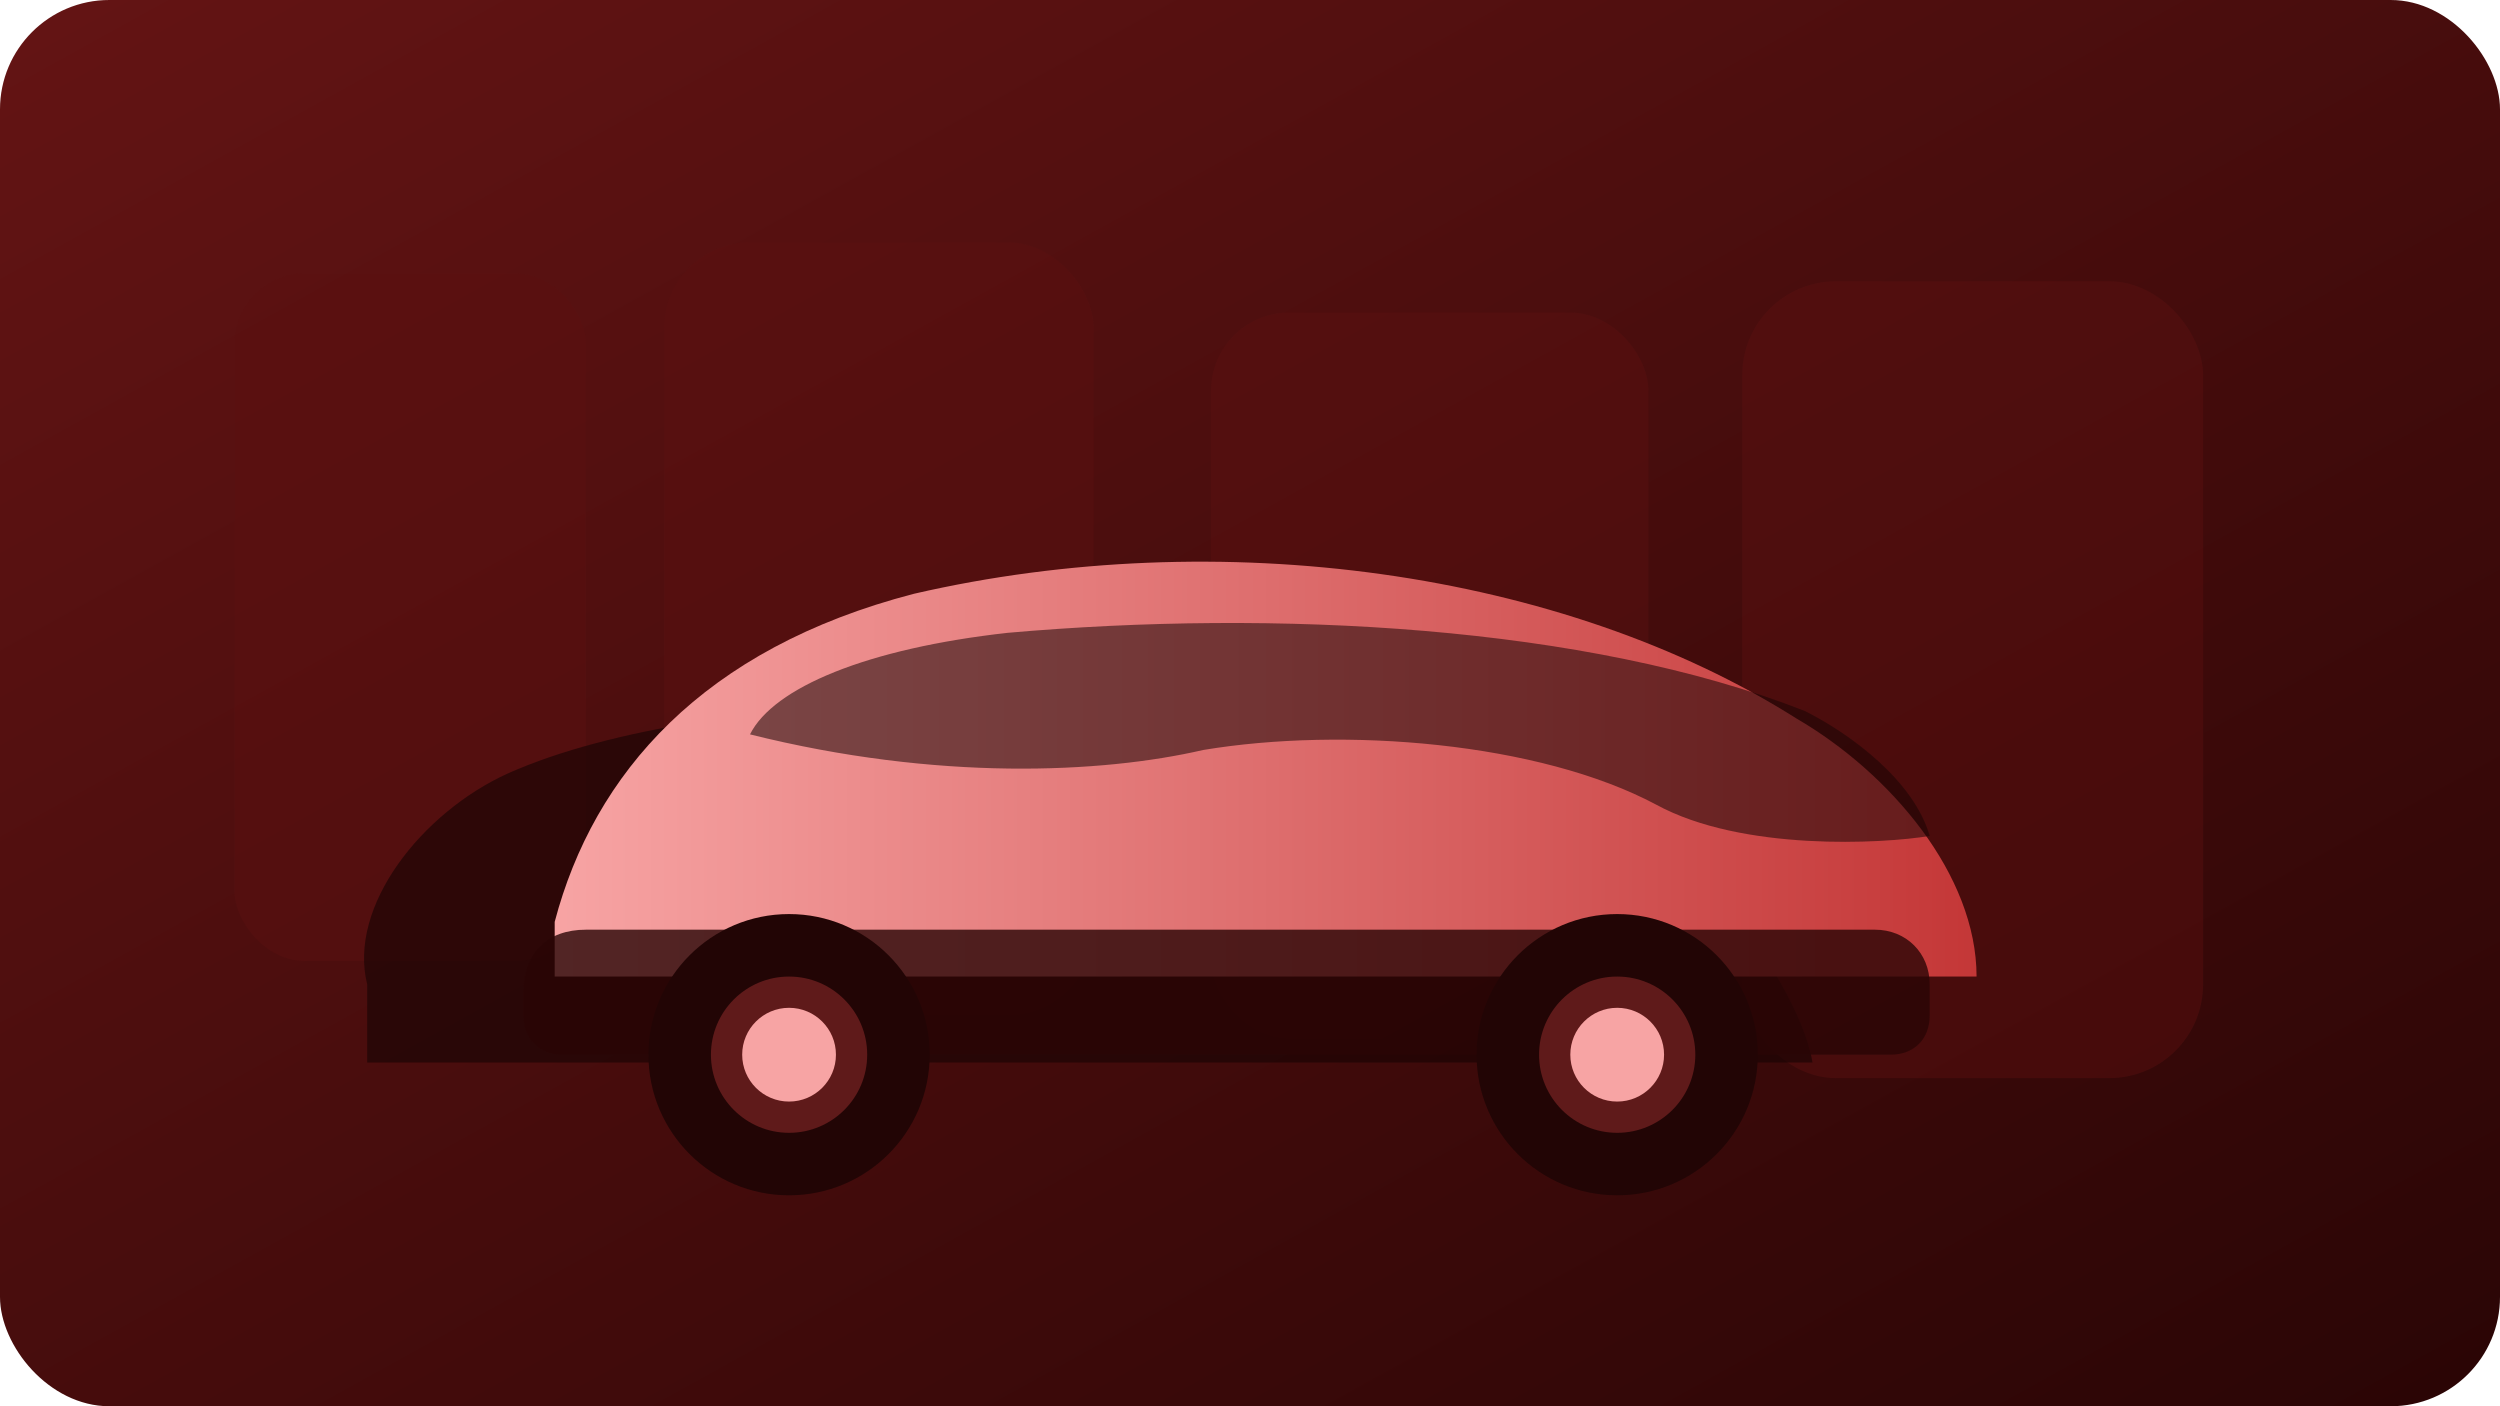 <svg width="640" height="360" viewBox="0 0 640 360" xmlns="http://www.w3.org/2000/svg" role="img" aria-labelledby="title">
  <title id="title">Fiat Pulse y Cronos listos para entrega</title>
  <defs>
    <linearGradient id="fiatBg" x1="0%" y1="0%" x2="100%" y2="100%">
      <stop offset="0%" stop-color="#641414" />
      <stop offset="100%" stop-color="#2a0505" />
    </linearGradient>
    <linearGradient id="fiatCar" x1="0%" y1="0%" x2="100%" y2="0%">
      <stop offset="0%" stop-color="#f7a4a4" />
      <stop offset="100%" stop-color="#c43737" />
    </linearGradient>
  </defs>
  <rect width="640" height="360" rx="28" fill="url(#fiatBg)" />
  <g opacity="0.45" fill="#5a1010">
    <rect x="60" y="70" width="90" height="176" rx="18" />
    <rect x="170" y="62" width="110" height="198" rx="22" />
    <rect x="310" y="80" width="112" height="186" rx="20" />
    <rect x="446" y="72" width="118" height="204" rx="24" />
  </g>
  <g transform="translate(78 182)">
    <path d="M16 70c-5-20 14-44 36-54 54-24 160-20 222-16 36 2 66 16 88 46 12 16 22 32 24 44H16z" fill="#1a0404" opacity="0.65" />
  </g>
  <g transform="translate(106 144)">
    <path d="M36 92c10-38 38-70 92-84 78-18 166-6 226 32 24 14 46 40 46 66H36z" fill="url(#fiatCar)" />
    <path d="M44 94h330c8 0 14 6 14 14v8c0 6-4 10-10 10H38c-6 0-10-4-10-10v-6c0-10 6-16 16-16z" fill="#2a0505" opacity="0.8" />
    <g transform="translate(42 126)">
      <circle cx="54" cy="0" r="36" fill="#220505" />
      <circle cx="54" cy="0" r="20" fill="#5f1a1a" />
      <circle cx="54" cy="0" r="12" fill="#f7a4a4" />
    </g>
    <g transform="translate(254 126)">
      <circle cx="54" cy="0" r="36" fill="#220505" />
      <circle cx="54" cy="0" r="20" fill="#5f1a1a" />
      <circle cx="54" cy="0" r="12" fill="#f7a4a4" />
    </g>
    <path d="M86 44c6-12 30-22 66-26 68-6 148-2 204 20 12 6 28 18 32 32-12 2-48 4-70-8-30-16-80-20-116-14-26 6-68 8-116-4z" fill="rgba(26,4,4,0.55)" />
  </g>
</svg>
